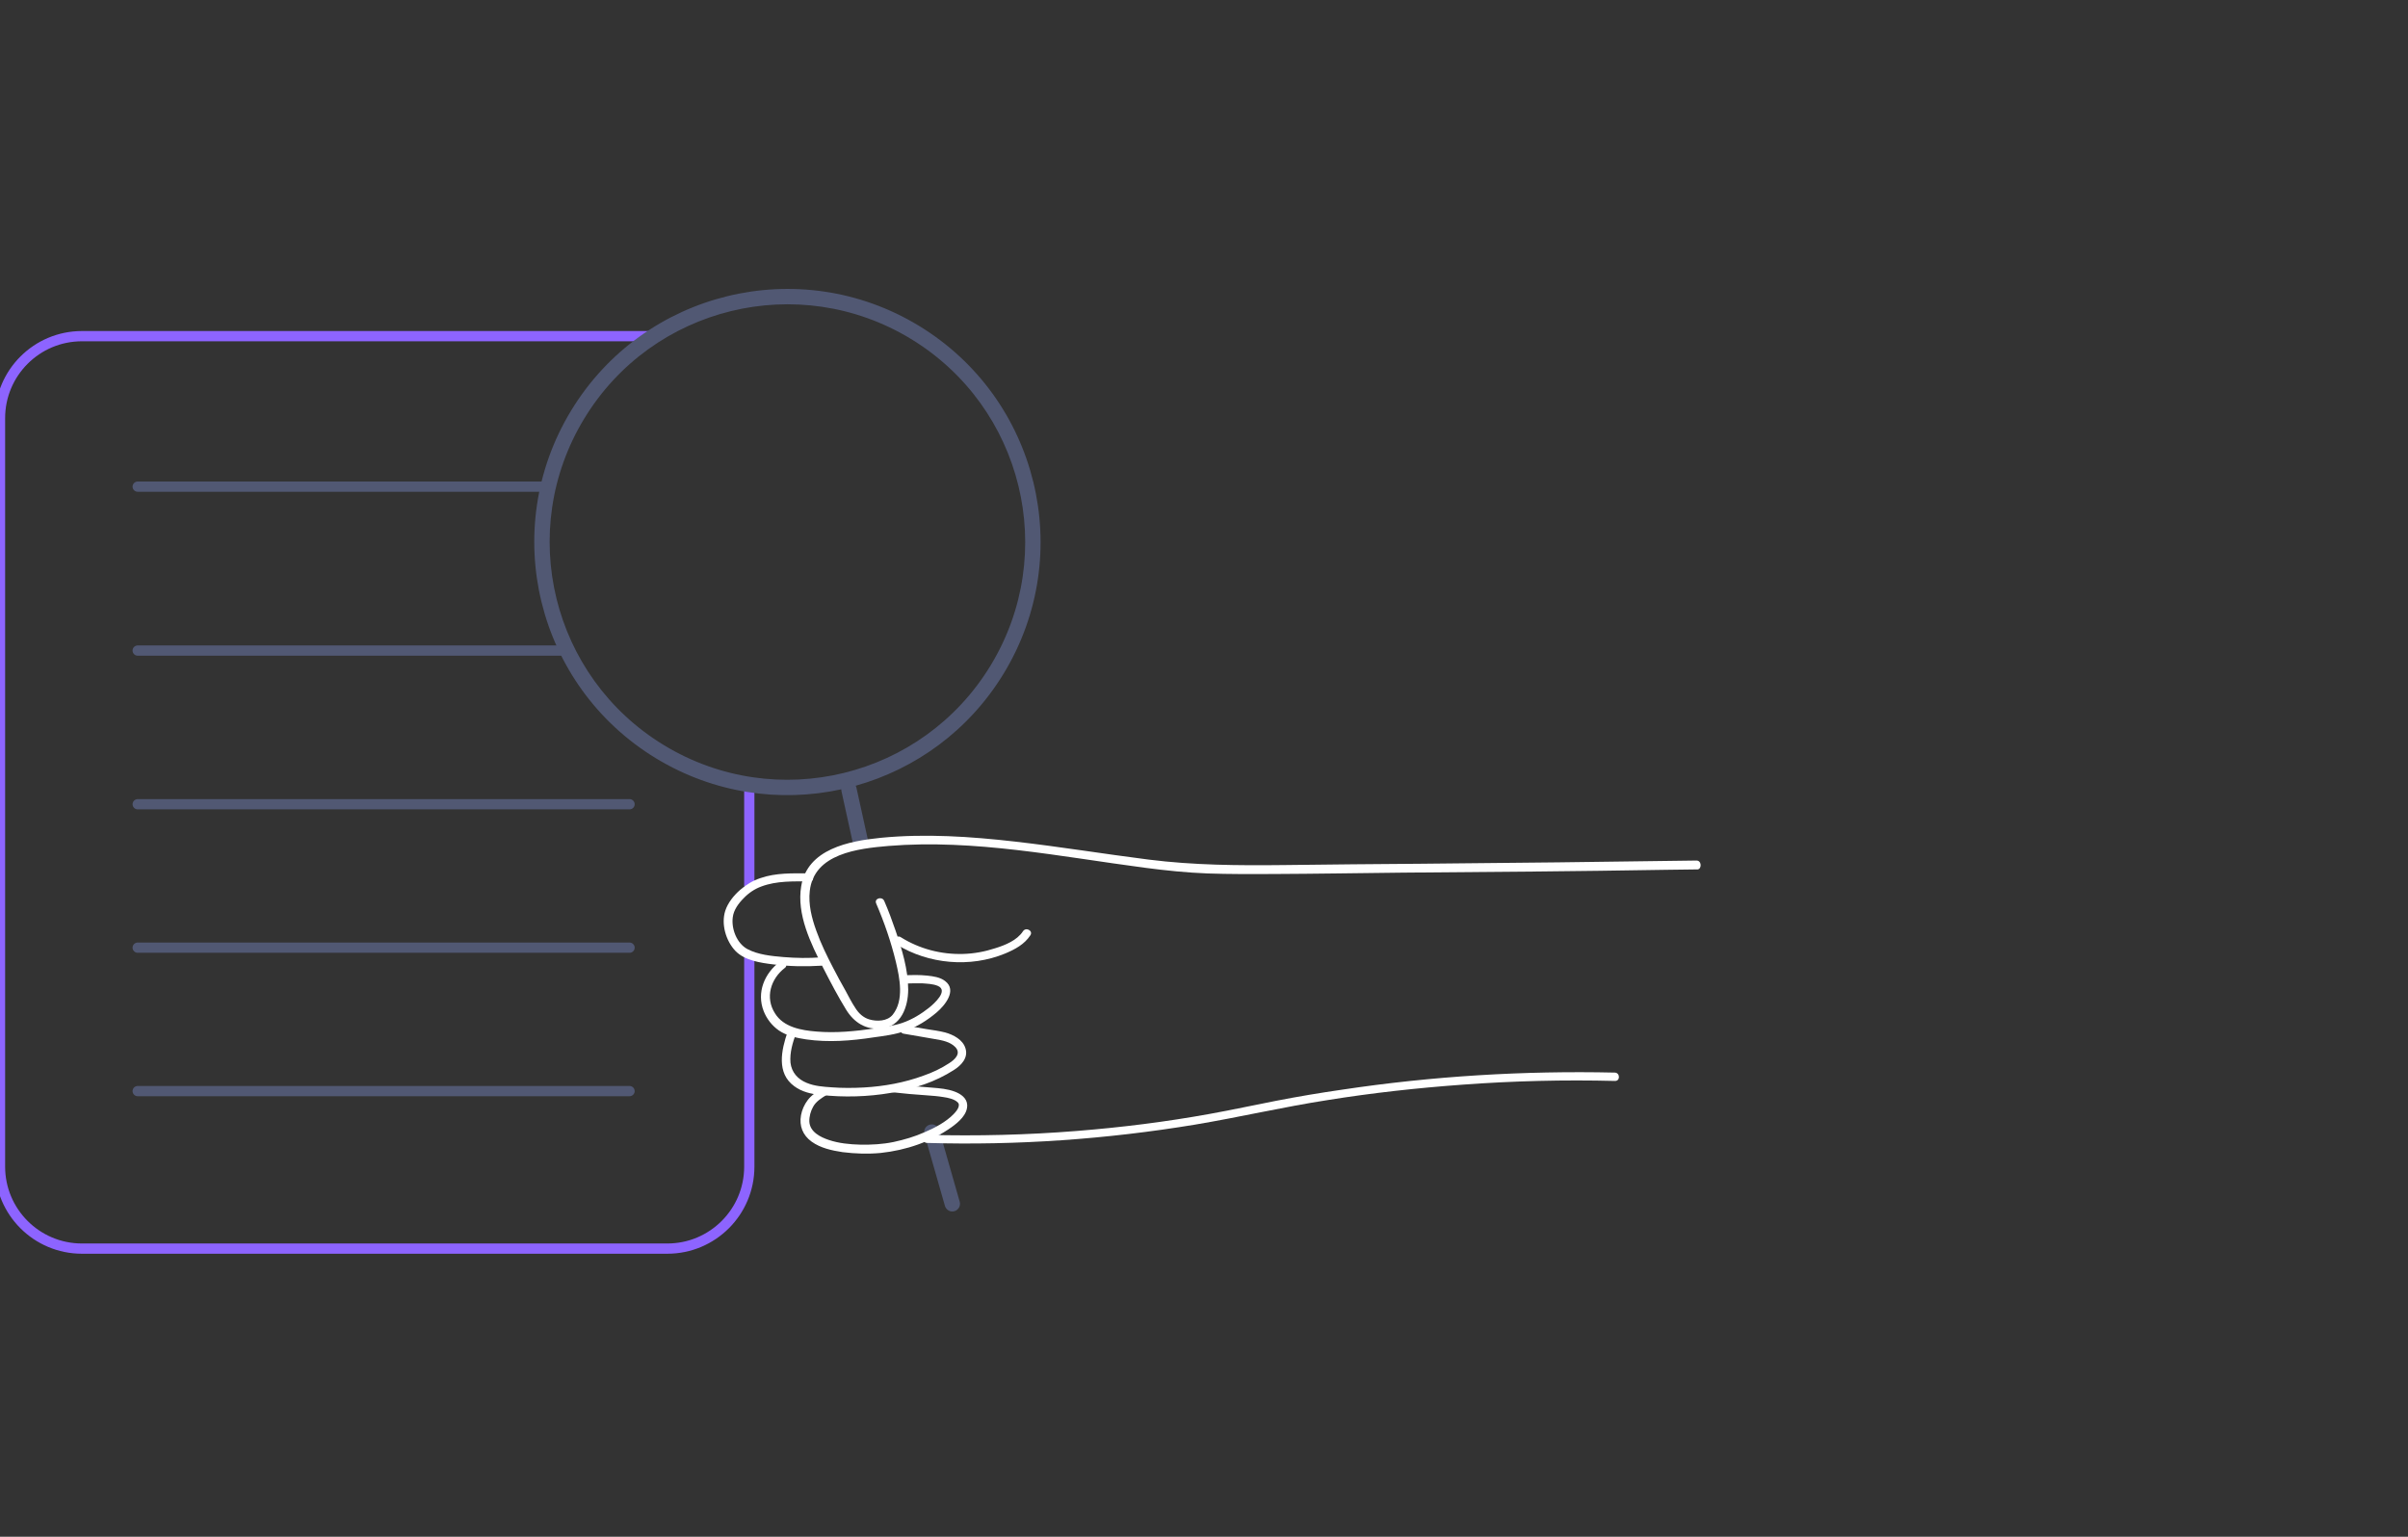 <svg xmlns="http://www.w3.org/2000/svg" width="235" height="150" fill="none" viewBox="0 0 235 150"><rect x="0" y="0" width="235" height="150" fill="#333333" stroke="none"/><g clip-path="url(#clip0)"><path stroke="#8D64FF" d="M73.125 93V113.875C73.125 118.293 69.543 121.875 65.125 121.875H8C3.582 121.875 0 118.293 0 113.875V40.812C0 36.394 3.582 32.812 8 32.812H63.438M73.125 77V86.5"/><line x1="13.438" x2="53.438" y1="47.5" y2="47.5" stroke="#515873" stroke-linecap="round" stroke-linejoin="round"/><line x1="13.438" x2="55.438" y1="63.5" y2="63.5" stroke="#515873" stroke-linecap="round" stroke-linejoin="round"/><line x1="13.438" x2="61.438" y1="78.5" y2="78.5" stroke="#515873" stroke-linecap="round" stroke-linejoin="round"/><line x1="13.438" x2="61.438" y1="92.5" y2="92.5" stroke="#515873" stroke-linecap="round" stroke-linejoin="round"/><line x1="13.438" x2="61.438" y1="106.5" y2="106.5" stroke="#515873" stroke-linecap="round" stroke-linejoin="round"/><path fill="#515873" fill-rule="evenodd" d="M88.889 33.075C77.936 26.424 63.665 29.91 57.014 40.863C50.362 51.816 53.849 66.087 64.802 72.739C75.754 79.39 90.025 75.903 96.677 64.951C103.329 53.998 99.842 39.727 88.889 33.075ZM55.732 40.084C62.813 28.424 78.007 24.712 89.668 31.793C101.329 38.875 105.041 54.069 97.959 65.729C94.572 71.306 89.33 75.065 83.505 76.695C83.541 76.758 83.568 76.827 83.584 76.901L84.67 81.839C84.759 82.243 84.503 82.644 84.099 82.733C83.694 82.822 83.294 82.566 83.205 82.161L82.119 77.224C82.106 77.163 82.1 77.103 82.102 77.044C76.127 78.346 69.662 77.445 64.023 74.021C52.362 66.939 48.65 51.745 55.732 40.084ZM91.659 110.294C91.545 109.896 91.13 109.665 90.732 109.779C90.334 109.893 90.103 110.308 90.217 110.706L92.217 117.706C92.331 118.104 92.746 118.335 93.144 118.221C93.542 118.107 93.773 117.692 93.659 117.294L91.659 110.294Z" clip-rule="evenodd"/><path fill="#fff" d="M165.551 83.996C156.595 84.127 147.611 84.232 138.653 84.309C134.188 84.334 129.723 84.386 125.259 84.437C120.849 84.487 116.491 84.454 112.118 83.906C107.773 83.356 103.422 82.644 99.078 82.148C94.734 81.653 90.314 81.35 85.943 81.779C82.856 82.089 78.796 82.862 78.192 86.494C77.727 89.252 79.126 92.09 80.349 94.499C81.047 95.864 81.774 97.255 82.58 98.562C83.357 99.816 84.502 100.543 86.005 100.389C87.945 100.222 88.627 98.273 88.632 96.588C88.628 94.632 88.02 92.64 87.391 90.811C87.06 89.843 86.703 88.875 86.291 87.936C86.085 87.454 85.297 87.695 85.504 88.177C86.299 90.028 86.958 91.938 87.427 93.88C87.804 95.472 88.252 97.632 87.116 99.052C86.587 99.692 85.574 99.723 84.828 99.5C84.247 99.328 83.796 98.906 83.48 98.399C83.107 97.84 82.815 97.251 82.496 96.663C82.091 95.941 81.686 95.22 81.307 94.47C80.697 93.293 80.114 92.115 79.665 90.851C79.217 89.615 78.876 88.266 79.028 86.958C79.44 83.305 83.755 82.823 86.706 82.572C95.098 81.886 103.479 83.62 111.759 84.704C113.794 84.97 115.828 85.181 117.858 85.256C119.97 85.329 122.079 85.32 124.189 85.311C128.435 85.293 132.653 85.222 136.898 85.177C145.445 85.112 153.992 85.047 162.536 84.901C163.577 84.897 164.645 84.865 165.686 84.861C166.095 84.795 166.071 83.981 165.551 83.996Z"/><path fill="#fff" d="M87.513 92.193C90.612 94.111 94.678 94.479 98.088 93.073C99.063 92.663 99.98 92.174 100.556 91.288C100.844 90.844 100.12 90.458 99.832 90.902C99.256 91.788 98.092 92.258 97.114 92.559C96.11 92.887 95.075 93.081 94.007 93.113C91.844 93.178 89.718 92.616 87.903 91.475C87.456 91.189 87.066 91.907 87.513 92.193Z"/><path fill="#fff" d="M78.949 85.249C77.36 85.242 75.714 85.182 74.195 85.716C73.463 85.956 72.817 86.355 72.23 86.862C71.615 87.397 71.034 88.12 70.783 88.888C70.356 90.205 70.844 91.848 71.777 92.826C72.682 93.75 74.195 93.976 75.433 94.129C77.001 94.327 78.564 94.362 80.15 94.26C80.669 94.218 80.645 93.403 80.125 93.446C78.922 93.536 77.689 93.519 76.48 93.419C75.299 93.318 73.98 93.195 72.922 92.629C71.891 92.061 71.356 90.638 71.514 89.519C71.603 88.81 72.077 88.171 72.582 87.666C73.061 87.163 73.651 86.765 74.302 86.528C75.792 85.968 77.438 86.027 79.027 86.034C79.494 86.075 79.47 85.26 78.949 85.249Z"/><path fill="#fff" d="M76.11 93.866C74.609 94.998 73.816 96.869 74.528 98.695C74.824 99.447 75.337 100.111 76.009 100.58C76.764 101.101 77.757 101.316 78.665 101.452C80.839 101.767 83.081 101.592 85.263 101.255C86.3 101.115 87.391 100.974 88.367 100.619C89.479 100.233 90.474 99.605 91.383 98.844C92.185 98.168 93.455 96.663 92.222 95.749C91.746 95.383 91.085 95.294 90.508 95.23C89.738 95.144 88.972 95.167 88.205 95.19C87.685 95.205 87.709 96.02 88.23 96.004C88.804 95.987 89.407 95.969 89.982 95.979C90.477 96.019 91.052 96.029 91.524 96.232C92.606 96.689 91.138 97.982 90.683 98.349C89.907 98.97 89.019 99.513 88.07 99.84C87.202 100.137 86.274 100.247 85.374 100.382C83.491 100.656 81.579 100.849 79.683 100.688C78.2 100.569 76.465 100.268 75.63 98.907C74.653 97.387 75.201 95.55 76.594 94.477C76.97 94.221 76.538 93.527 76.11 93.866Z"/><path fill="#fff" d="M90.474 111.56C99.222 111.815 107.971 111.201 116.615 109.775C120.95 109.048 125.222 108.051 129.558 107.378C133.921 106.677 138.318 106.193 142.747 105.871C147.696 105.506 152.651 105.385 157.615 105.509C158.135 105.52 158.111 104.706 157.59 104.694C148.707 104.497 139.791 105.035 131.007 106.357C128.852 106.666 126.698 107.029 124.546 107.446C122.394 107.863 120.243 108.335 118.063 108.726C113.757 109.507 109.444 110.043 105.098 110.39C100.232 110.78 95.359 110.898 90.478 110.772C89.928 110.734 89.953 111.548 90.474 111.56Z"/><path fill="#fff" d="M76.862 100.717C76.257 102.474 75.75 104.745 77.514 106.023C78.243 106.572 79.181 106.789 80.06 106.871C81.215 107 82.367 107.047 83.544 107.012C85.789 106.945 88.107 106.577 90.222 105.834C91.225 105.479 92.198 105.015 93.085 104.445C93.811 103.989 94.502 103.261 94.228 102.346C93.983 101.484 93.037 100.996 92.236 100.775C91.656 100.629 91.023 100.54 90.417 100.449C89.729 100.334 89.04 100.218 88.379 100.102C87.856 100.009 87.66 100.803 88.184 100.896C89.203 101.083 90.249 101.242 91.269 101.429C91.957 101.544 92.728 101.684 93.237 102.212C93.832 102.847 93.164 103.437 92.626 103.779C91.847 104.292 90.983 104.698 90.115 104.995C88.272 105.675 86.282 106.034 84.34 106.146C83.273 106.205 82.205 106.21 81.161 106.132C80.338 106.075 79.487 106.019 78.71 105.689C77.85 105.334 77.254 104.673 77.144 103.725C77.06 102.749 77.359 101.762 77.689 100.856C77.84 100.417 77.04 100.223 76.862 100.717Z"/><path fill="#fff" d="M80.204 106.269C79.693 106.583 79.181 106.897 78.813 107.397C78.496 107.814 78.265 108.337 78.171 108.856C77.983 109.894 78.339 110.807 79.207 111.434C80.075 112.06 81.178 112.299 82.224 112.458C83.462 112.611 84.696 112.656 85.953 112.537C88.411 112.273 90.826 111.467 92.865 110.021C93.536 109.539 94.445 108.778 94.389 107.829C94.342 107.178 93.782 106.787 93.2 106.56C92.479 106.283 91.71 106.224 90.969 106.165C89.733 106.066 88.47 105.968 87.233 105.842C87.013 105.821 86.796 105.909 86.748 106.128C86.699 106.319 86.817 106.588 87.037 106.608C88.164 106.738 89.318 106.839 90.443 106.914C90.992 106.952 91.514 106.991 92.065 107.083C92.533 107.151 93.112 107.269 93.45 107.585C93.563 107.691 93.593 107.798 93.57 107.935C93.525 108.262 93.259 108.542 93.047 108.766C92.302 109.521 91.223 110.097 90.249 110.506C89.276 110.943 88.243 111.246 87.209 111.467C86.147 111.688 85.053 111.748 83.956 111.727C82.942 111.703 81.87 111.599 80.901 111.274C80.071 111 79.042 110.488 78.985 109.484C78.969 108.968 79.118 108.448 79.352 108.033C79.638 107.508 80.149 107.194 80.66 106.88C81.093 106.677 80.661 105.983 80.204 106.269Z"/></g><defs><clipPath id="clip0"><rect width="234.375" height="150" fill="#fff"/></clipPath></defs></svg>